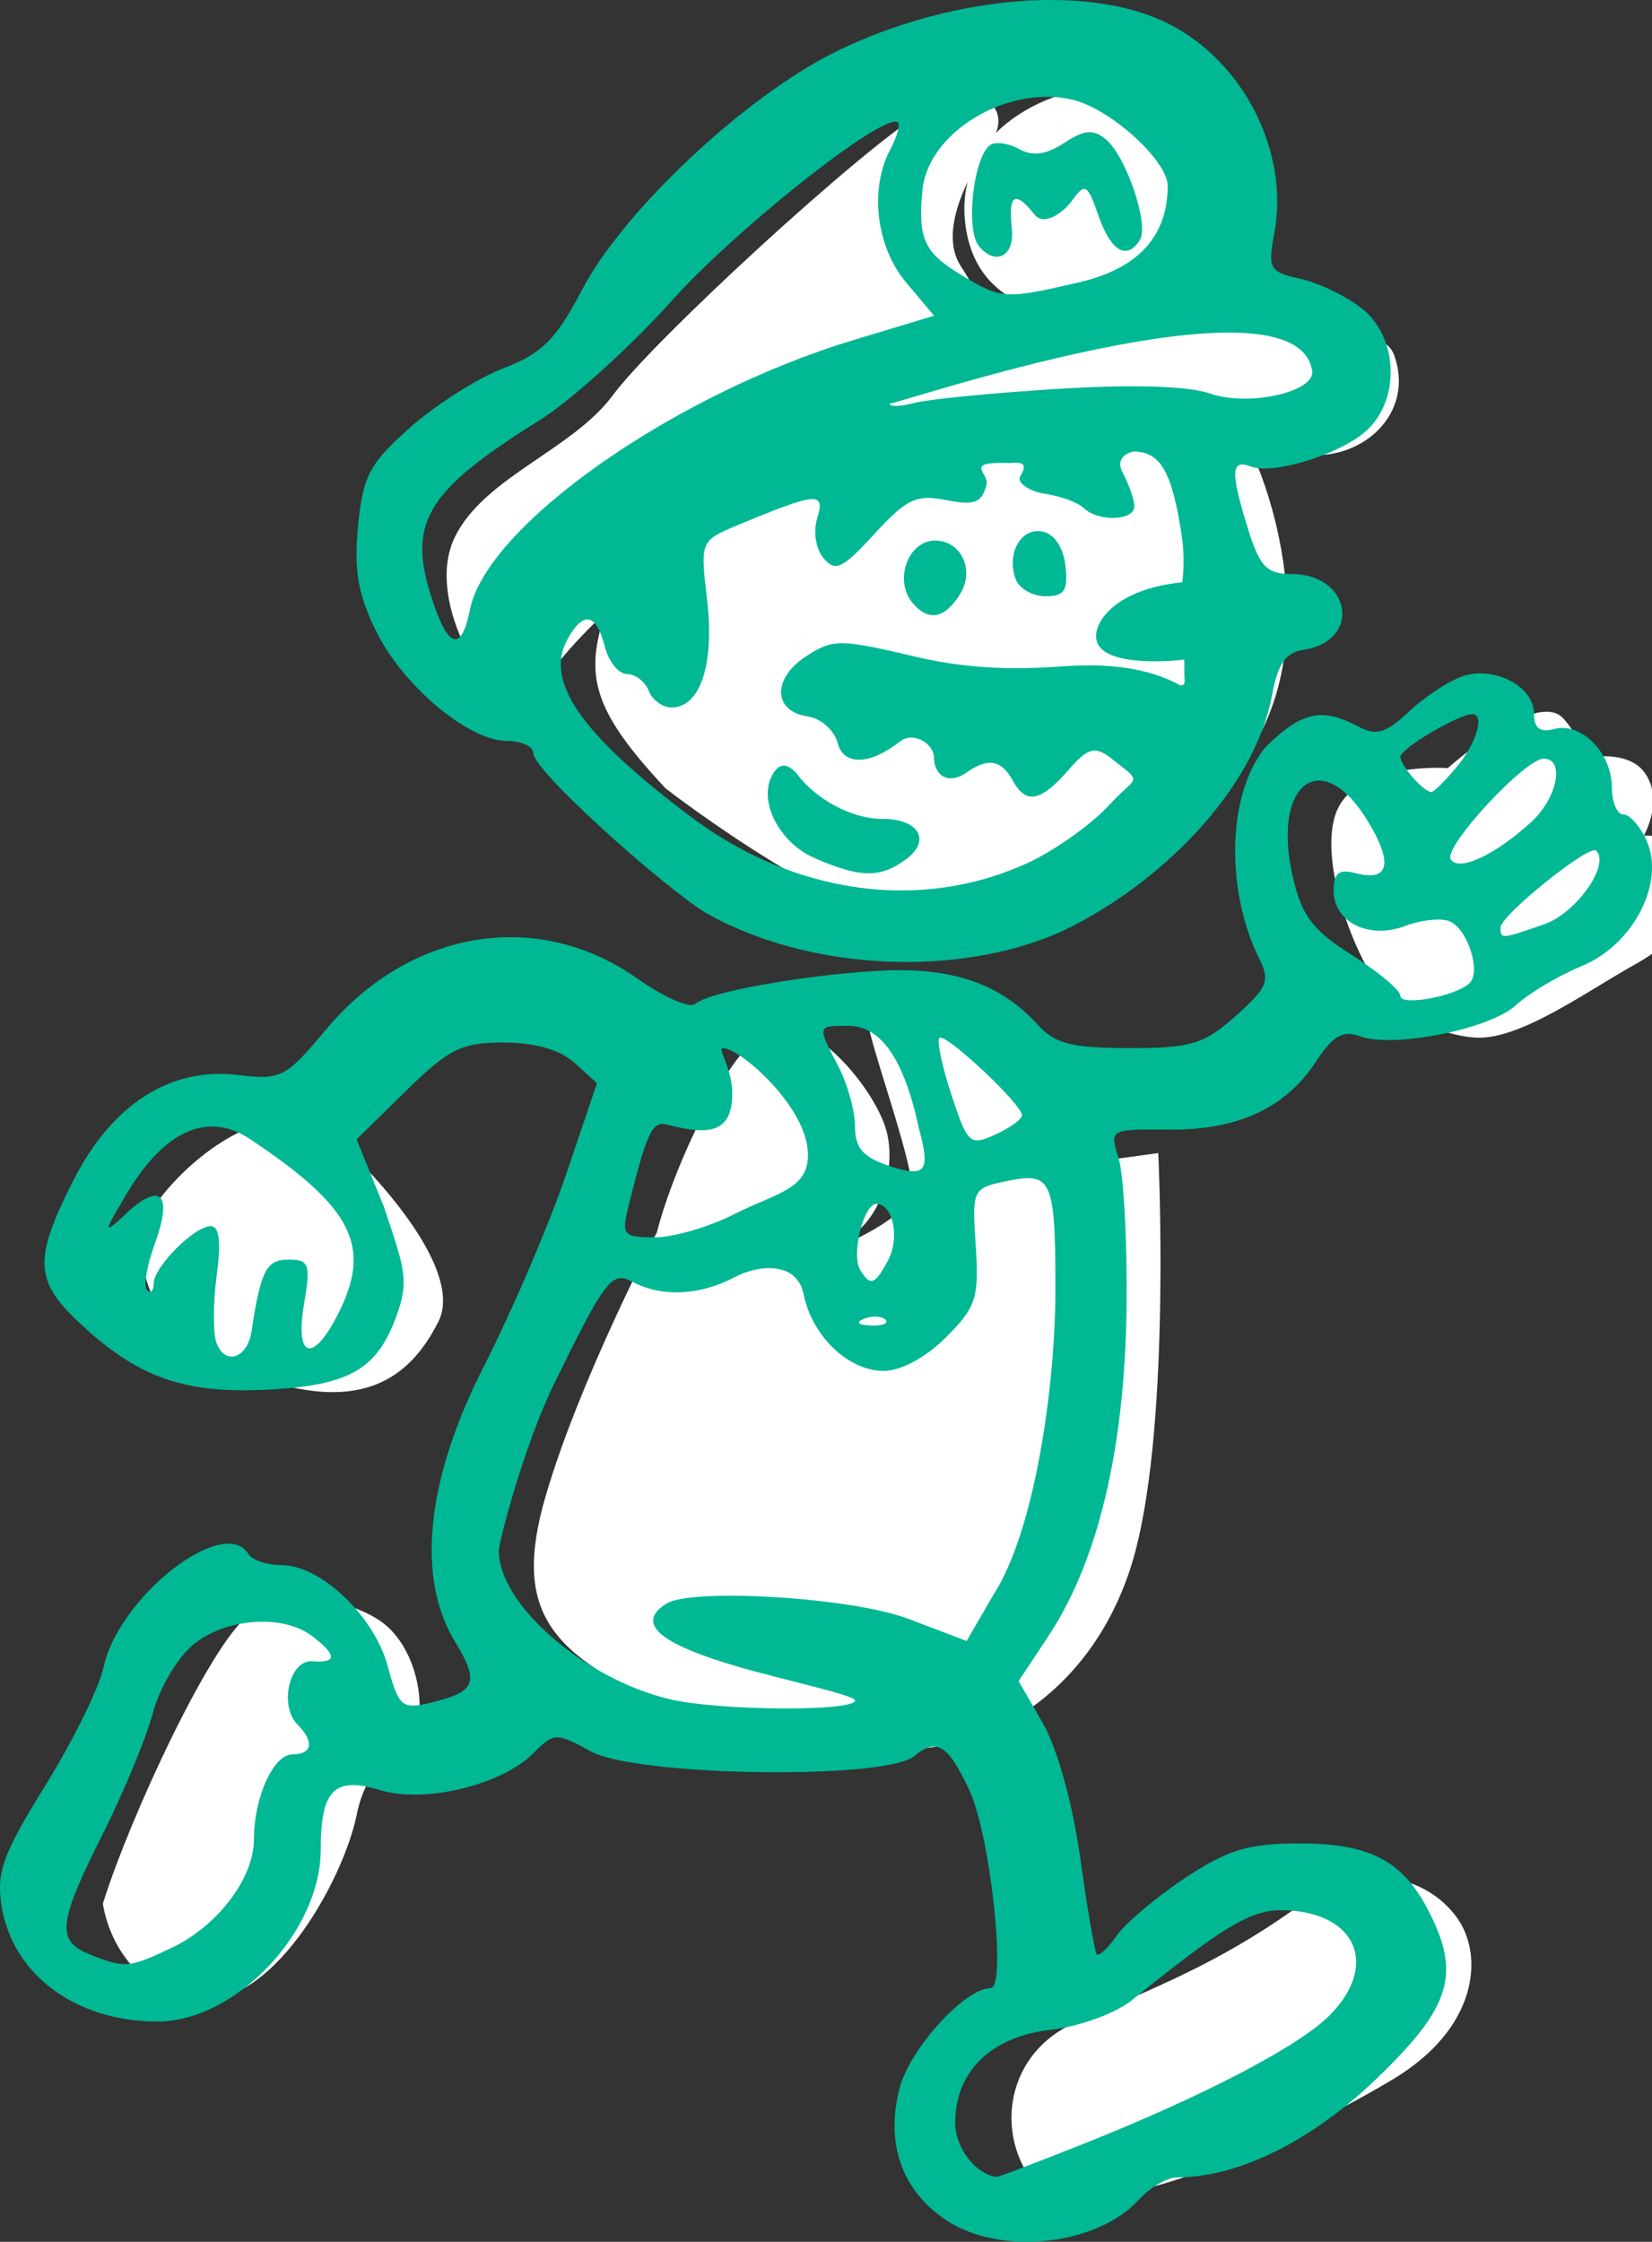 <?xml version="1.0" ?><svg height="247.447mm" viewBox="0 0 182.395 247.447" width="182.395mm" xmlns="http://www.w3.org/2000/svg">
    <rect x="0" y="0" width="182.395" height="247.447" fill="#333333" stroke="none"/>
    <path d="m 17506.447,2928.463 c -3.175,0.026 -6.287,0.186 -9.273,0.457 -13.286,1.208 -30.576,7.288 -42.297,19.076 3.162,-7.884 -1.177,-15.003 -11.043,-15.07 -5.176,-0.034 -11.871,1.87 -19.793,6.623 -25.353,15.21 -111.818,94.756 -128.719,117.629 -16.901,22.873 -53.309,33.967 -65.763,58.898 -12.453,24.931 10.294,66.273 30.818,75.822 0.616,-10.62 13.946,-27.325 31.801,-44.168 -8.928,26.655 -5.031,40.971 24.949,73.182 0,0 79.579,62.062 123.039,61.891 43.459,-0.172 98.374,-33.505 124.742,-84.34 24.254,-46.759 3.362,-105.675 -6.574,-123.772 9.73,3.587 17.983,7.388 29.314,7.531 22.619,0.286 41.49,-19.156 33.04,-41.914 -8.452,-22.758 -113.287,-7.835 -139.782,-6.748 -26.495,1.086 -31.07,-15.386 -40.664,-30.082 -6.283,-9.625 -2.876,-23.115 2.819,-35.045 -1.445,5.713 -1.807,12.082 -0.721,19.154 5.924,38.599 47.015,39.226 77.767,37.168 28.656,-3.374 44.986,-46.66 39.014,-69.818 -5.226,-20.264 -30.446,-26.651 -52.674,-26.475 z m 177.932,260.613 c -14.947,-0.128 -41.236,23.488 -41.236,23.488 0,0 -35.135,-2.573 -45.301,15.84 -10.166,18.412 5.335,63.702 21.918,82.457 0,0 16.523,12.865 34.949,13.951 18.426,1.087 45.619,-18.869 66.713,-30.648 21.095,-11.779 27.066,-26.017 23.635,-40.484 -3.431,-14.467 -20.268,-12.924 -20.268,-12.924 0,0 8.512,-14.696 0.443,-26.189 -8.07,-11.493 -29.99,-5.26 -29.99,-5.26 0,0 7.239,-4.915 -3.967,-17.416 -1.75,-1.953 -4.129,-2.791 -6.896,-2.814 z m -262.916,124.828 c -10.507,-0.062 -19.857,0.778 -19.897,3.955 -0.09,7.261 18.952,59.02 18.202,69.912 -0.751,10.892 -19.422,19.757 -40.907,28.961 -7.63,3.269 -18.073,2.85 -28.369,0.963 15.013,-0.796 30.672,-3.769 38.612,-7.086 18.175,-7.592 24.951,-32.464 19.669,-48.574 -5.116,-15.607 -26.066,-41.64 -42.855,-41.861 -0.542,-0.01 -1.092,0.015 -1.645,0.068 -17.695,1.728 -43.275,56.602 -50.681,85.736 0,0 -32.415,61.838 -46.395,110.051 -13.979,48.213 1.877,66.112 53.666,88.572 0,0 39.047,9.964 84.739,15.875 45.69,5.91 92.407,-25.196 107.33,-81.566 14.922,-56.37 9.57,-166 9.57,-166 l -48.994,6.713 -0.447,-1.236 c 11.665,-2.166 32.7,-7.37 31.404,-16.787 -1.784,-12.962 -28.602,-40.802 -39.576,-45.246 -4.115,-1.667 -8.307,-2.196 -11.94,-2.207 -3.635,-0.011 -6.558,0.482 -8.435,0.891 -5.704,-0.467 -14.602,-1.083 -23.051,-1.133 z m -260.551,44.879 c -20.899,-0.372 -46.322,19.707 -58.824,39.451 -9.913,29.792 7.465,56.38 49.781,69.647 42.316,13.266 60.327,-4.287 70.684,-24.701 10.356,-20.414 -22.682,-58.325 -44.221,-77.709 -5.049,-4.543 -11.023,-6.574 -17.42,-6.688 z m 5.951,199.805 c -8.637,0.015 -17.148,2.151 -23.896,7.344 -15.421,11.869 -48.86,83.341 -60.174,119.596 0,0 3.82,33.077 36.754,39.562 32.933,6.486 63.489,-49.42 68.965,-76.465 5.477,-27.045 22.411,-23.738 25.437,-37.357 3.027,-13.62 -2.376,-35.218 -16.646,-44.168 -8.026,-5.035 -19.336,-8.529 -30.44,-8.512 z m 447.473,116.076 c -9.935,-0.135 -21.297,3.16 -33.391,11.9 -33.654,24.321 -61.687,34.635 -92.892,48.449 -31.204,13.814 -33.724,50.522 -14.555,69.914 31.781,15.241 116.383,-27.758 147.443,-46.631 31.061,-18.873 36.465,-45.01 29.043,-61.613 -4.755,-10.636 -17.938,-21.779 -35.648,-22.02 z" fill="#FFFFFF" paint-order="markers stroke fill" transform="translate(-17.237,61.134) translate(-1080.865,-377.648) matrix(0.265,0,0,0.265,-3417.479,-450.031)"/>
    <path d="m 1213.827,316.515 c -7.471,0.052 -15.94,2.014 -23.485,5.727 -9.939,4.891 -23.406,17.529 -27.973,26.252 -2.87,5.482 -4.431,7.043 -8.668,8.662 -2.842,1.085 -7.484,4.028 -10.314,6.539 -4.507,4 -5.221,5.352 -5.754,10.906 -0.47,4.889 0,7.552 2.023,11.642 3.002,6.048 10.205,12.061 14.451,12.061 1.581,0 2.874,0.601 2.874,1.336 0,1.945 14.231,14.666 19.072,17.658 11.443,6.445 27.821,7.086 39.085,2.111 10.873,-5.08 21.508,-15.659 23.428,-26.248 0.605,-3.336 1.505,-4.628 3.42,-4.913 6.496,-0.968 5.345,-8.375 -1.302,-8.375 -2.699,0 -3.49,-0.813 -4.764,-4.896 -1.974,-6.326 -1.927,-7.807 0.223,-6.982 2.62,1.005 10.366,-1.47 13.072,-4.176 3.531,-3.531 3.154,-10.189 -0.751,-13.262 -1.721,-1.354 -4.778,-2.824 -6.793,-3.267 -3.408,-0.749 -3.61,-1.098 -2.878,-5 1.681,-8.962 -3.335,-18.927 -11.649,-23.143 -3.562,-1.806 -8.207,-2.667 -13.318,-2.631 z m 0.07,10.689 c 0.931,0 1.853,0.129 2.75,0.355 4.167,1.046 10.375,6.716 10.375,9.477 0,5.583 -3.289,9.146 -9.837,10.657 -8.227,1.899 -8.508,1.88 -13.202,-0.982 -3.85,-2.348 -4.554,-3.957 -4.035,-9.23 0.554,-5.633 7.434,-10.382 13.949,-10.276 z m -16.924,2.732 c 0,0.042 0.08,0.003 0.115,0.01 v 0.002 c 0.07,0.015 0.126,0.046 0.169,0.089 0.261,0.261 -0.126,1.59 -0.855,2.955 -2.333,4.36 -1.57,10.767 1.752,14.714 l 3.077,3.659 -8.915,2.693 c -19.887,6.007 -40.471,20.474 -42.325,29.745 -0.901,4.504 -2.277,4.353 -3.945,-0.432 -3.148,-9.032 -1.194,-12.468 11.642,-20.477 3.428,-2.139 9.997,-8.079 14.597,-13.199 6.855,-7.629 21.634,-19.403 24.553,-19.747 0.048,-0.009 0.136,-0.055 0.136,-0.013 z m 21.499,1.174 c -0.762,-0.035 -1.625,0.361 -2.881,1.184 -1.974,1.294 -3.481,1.505 -4.932,0.693 -1.149,-0.643 -2.574,-0.869 -3.168,-0.502 -1.899,1.174 -2.841,9.353 -1.292,11.219 1.771,2.134 3.924,1.158 3.619,-1.881 -0.249,-2.486 -0.308,-5.202 2.515,-1.613 1.008,1.282 3.109,-0.157 4.114,-1.532 1.471,-2.011 1.711,-1.875 2.952,1.685 1.362,3.908 3.138,4.929 4.564,2.622 1.033,-1.673 -1.528,-9.233 -3.756,-11.082 -0.61,-0.506 -1.142,-0.774 -1.735,-0.794 z m 24.522,26.494 c 0,2.264 -7.171,3.778 -11.215,2.368 -2.461,-0.858 -8.541,-1.049 -16.896,-0.532 -7.178,0.444 -14.295,1.141 -15.816,1.548 -1.521,0.407 -2.765,0.445 -2.765,0.084 -0.215,0.417 45.329,-15.205 46.691,-3.467 z m -19.743,8.742 v 0.01 c 3.098,0 4.28,2.489 5.316,9.229 0.426,2.77 0.068,5.2 0.068,5.2 -7.069,0.72 -9.616,4.114 -9.513,6.069 0.182,3.449 8.72,2.604 9.737,2.468 l 0.01,1.609 c 0,0.794 0.205,1.229 -0.47,1.229 -3.684,-2.047 -8.269,-2.408 -12.727,-2.109 -3.611,0.242 -9.39,0.622 -16.422,-1.034 -8.473,-1.995 -9.175,-1.996 -12.185,-0.035 -3.726,2.441 -3.605,6.067 0.223,6.615 1.445,0.205 2.926,1.521 3.292,2.921 0.673,2.573 3.569,2.421 6.853,-0.13 1.489,-1.219 3.791,0.217 3.791,1.755 0,1.653 1.311,3.254 3.71,1.569 2.884,-2.025 4.117,-0.61 5.065,1.089 1.469,2.634 3.168,2.048 6.12,-1.346 2.219,-2.552 2.981,-2.62 5.003,-0.973 3.268,2.543 2.407,1.654 -0.456,4.794 -2.116,2.321 -6.211,5.144 -8.944,6.419 -11.845,5.525 -25.922,3.605 -37.468,-5.11 -11.995,-9.053 -16.005,-14.813 -13.534,-19.432 1.732,-3.235 3.223,-2.985 4.147,0.695 0.424,1.689 1.53,3.071 2.458,3.071 0.928,0 2.007,0.829 2.396,1.843 0.389,1.014 1.536,1.843 2.547,1.843 3.151,0 4.734,-4.8 3.906,-11.845 -0.766,-6.522 -0.756,-6.551 3.339,-8.262 8.714,-3.641 9.75,-3.741 8.831,-0.844 -0.478,1.505 -0.188,3.421 0.677,4.462 1.299,1.565 2.097,1.188 5.63,-2.67 3.546,-3.871 4.643,-4.388 7.92,-3.733 3.123,0.625 3.918,0.321 4.444,-1.69 0.34,-1.301 -2.59,-2.537 2.317,-2.407 0.942,0.025 2.565,-0.386 1.415,1.465 -0.446,0.718 1.075,1.705 2.765,1.947 1.689,0.244 3.599,0.946 4.24,1.564 1.608,1.549 5.591,1.417 5.591,-0.184 0,-0.72 -0.573,-2.379 -1.273,-3.686 -1.06,-1.981 1.185,-2.366 1.185,-2.376 z m -10.497,8.792 c -2.152,-0.042 -3.51,2.694 -2.491,5.35 0.389,1.014 1.867,1.843 3.284,1.843 2.085,0 2.503,-0.644 2.189,-3.369 -0.233,-2.034 -1.241,-3.53 -2.542,-3.777 -0.15,-0.035 -0.299,-0.045 -0.441,-0.045 z m -11.415,1.047 c -2.975,0 -4.565,4.366 -2.496,6.857 1.749,2.108 3.533,1.793 5.248,-0.927 1.671,-2.65 0.15,-5.931 -2.752,-5.931 z m 59.906,14.661 v 0.002 c -0.508,0.022 -1.015,0.114 -1.508,0.263 -1.495,0.451 -4.182,2.19 -5.972,3.864 -2.678,2.505 -3.698,2.808 -5.756,1.706 -3.986,-2.133 -6.282,-1.596 -10.285,2.407 -4.278,5.477 -4.16,15.946 -0.661,23.107 1.306,2.586 1.04,3.271 -2.52,6.451 -3.504,3.131 -4.916,3.558 -11.759,3.558 -6.343,0 -8.209,-0.478 -10.115,-2.585 -3.739,-4.132 -8.52,-6.017 -15.255,-6.017 -6.5,0 -20.725,2.085 -22.562,3.737 -0.578,0.52 -3.459,-0.751 -6.402,-2.826 -10.992,-7.748 -25.096,-5.432 -34.351,5.641 -4.446,5.318 -4.982,5.596 -9.712,5.018 -7.473,-0.913 -13.932,3.232 -18.215,11.689 -4.35,8.589 -4.254,11.009 0.615,15.592 6.498,6.116 11.6,7.932 20.921,7.45 9.25,-0.479 12.261,-2.33 14.416,-8.857 1.125,-3.409 0.467,-5.032 -1.661,-11.4 l -2.991,-7.367 5.445,-5.344 c 4.742,-4.654 6.137,-5.345 10.794,-5.345 3.452,0 6.227,0.795 7.826,2.243 l 2.476,2.243 -3.4,10.045 c -1.87,5.525 -5.967,15.087 -9.106,21.249 -6.561,12.88 -7.336,23.518 -3.163,30.363 2.744,4.5 2.307,5.55 -2.802,6.753 -3.055,0.72 -3.434,0.386 -4.629,-4.053 -1.493,-5.543 -7.393,-11.16 -11.723,-11.16 -1.598,0 -3.248,-0.552 -3.665,-1.228 -2.703,-4.372 -14.339,4.74 -15.999,12.528 -0.476,2.233 -3.36,8.088 -6.41,13.011 -4.715,7.613 -5.438,9.61 -4.829,13.361 1.224,7.54 8.212,12.707 17.187,12.707 8.638,0 18.039,-9.892 18.039,-18.982 0,-6.606 1.511,-8.111 6.583,-6.555 4.843,1.487 13.366,-0.557 16.848,-4.039 2.334,-2.334 2.544,-2.343 6.386,-0.244 5.068,2.769 32.521,3.164 35.694,0.531 2.488,-2.065 3.762,-1.281 6.112,3.771 2.329,5.007 4.13,21.831 2.336,21.831 -2.813,0 -8.848,6.603 -10.023,10.967 -1.662,6.172 0.261,11.532 5.297,14.758 6,3.844 16.543,2.652 21.102,-2.385 1.22,-1.348 3.138,-2.451 4.262,-2.451 6.725,0 14.868,-4.044 22.019,-10.933 8.198,-7.898 9.303,-11.512 5.668,-18.543 -2.839,-5.489 -6.487,-7.387 -14.202,-7.387 -5.65,0 -7.924,0.686 -12.649,3.816 -3.169,2.099 -6.568,4.969 -7.554,6.377 -0.987,1.409 -1.98,2.319 -2.207,2.022 -0.227,-0.296 -1.046,-5.093 -1.822,-10.656 -0.822,-5.904 -2.531,-12.064 -4.104,-14.797 l -2.693,-4.679 3.273,-4.945 c 6.094,-9.208 8.512,-22.511 8.649,-36.664 0.07,-7.096 -0.331,-14.347 -0.887,-16.113 -1.006,-3.191 -0.972,-3.21 5.53,-3.148 7.645,0.073 12.905,-2.366 16.298,-7.558 1.826,-2.795 2.945,-3.44 4.79,-2.757 3.688,1.364 14.375,-0.761 17.274,-3.436 1.422,-1.312 4.679,-3.248 7.237,-4.302 5.72,-2.357 9.267,-9.243 7.151,-13.886 -0.718,-1.576 -1.871,-2.864 -2.561,-2.864 -0.69,0 -1.255,-1.343 -1.255,-2.984 0,-3.788 -3.366,-7.216 -6.327,-6.442 -1.615,0.422 -2.275,-0.073 -2.275,-1.704 0,-2.395 -2.784,-4.342 -5.71,-4.42 -0.169,-0.009 -0.338,-0.009 -0.507,-0.003 z m -0.601,4.496 c 1.429,0 0.492,3.192 -1.713,5.835 -1.268,1.52 -2.521,2.764 -2.784,2.764 -0.858,0 -3.429,-2.924 -3.429,-3.9 0,-0.887 6.431,-4.699 7.927,-4.699 z m -77.171,6.533 c -1.772,2.868 0.546,7.606 4.58,9.36 5.03,2.187 7.224,2.222 10.047,0.157 2.853,-2.086 1.482,-4.487 -2.563,-4.487 -3.561,0 -7.496,-2.327 -9.437,-4.96 -0.944,-1.091 -1.845,-1.315 -2.626,-0.069 z m 85.075,-1.62 c 2.366,0 1.498,4.374 -1.392,7.005 -4.034,3.675 -8.009,5.512 -8.879,4.104 -0.837,-1.353 8.183,-11.109 10.271,-11.109 z m -24.96,2.428 c 1.579,-0.084 3.534,1.242 5.431,4.309 2.938,4.754 2.5,6.879 -1.217,5.908 -1.875,-0.49 -2.457,-0.038 -2.457,1.915 0,3.498 3.899,5.427 7.896,3.907 1.728,-0.657 3.921,-0.896 4.874,-0.531 1.986,0.762 3.56,5.559 2.243,6.838 -1.5,1.457 -7.641,2.59 -7.641,1.409 0,-0.614 -2.4,-2.636 -5.335,-4.491 -4.36,-2.756 -5.555,-4.338 -6.545,-8.663 -1.468,-6.413 0.118,-10.462 2.75,-10.601 z m 30.65,7.679 v 0 c 0.042,0 0.073,0.035 0.094,0.045 1.569,1.569 -2.189,6.893 -5.74,8.131 -4.735,1.651 -4.821,1.657 -4.821,0.356 0,-1.294 9.216,-8.741 10.465,-8.532 z m -82.483,19.383 c 3.632,0 6.18,3.713 7.817,11.384 1.261,4.625 0.75,5.373 -3.069,4.163 -3.111,-1.021 -3.994,-2 -4.001,-4.435 0,-1.719 -0.834,-4.71 -1.843,-6.645 -2.352,-4.511 -2.362,-4.467 1.096,-4.467 z m 10.144,1.303 v 10e-4 c 1.071,-0.104 9.04,7.388 9.04,8.569 0,0.435 -1.33,1.397 -2.954,2.137 -2.79,1.271 -3.055,1.03 -4.837,-4.385 -1.037,-3.151 -1.636,-5.981 -1.33,-6.287 0.035,-0.035 0.044,-0.035 0.08,-0.035 z m -24.012,1.156 c 1.89,0 8.691,5.985 9.352,10.911 0.628,4.68 -3.238,4.956 -8.066,7.419 -2.758,1.407 -6.705,2.557 -8.773,2.557 -3.484,0 -3.697,-0.247 -2.921,-3.379 2.038,-8.227 2.638,-9.502 4.264,-9.069 4.746,1.264 7.337,0.905 7.196,-3.722 -0.077,-2.534 -1.62,-4.718 -1.053,-4.718 z m -56.281,8.659 c 1.429,0.018 2.829,0.515 4.173,1.429 11.383,7.605 13.473,11.867 9.545,19.462 -2.741,5.299 -4.654,4.623 -3.654,-1.29 0.746,-4.418 0.573,-4.916 -1.712,-4.916 -2.442,0 -3.073,1.218 -4.078,7.885 -0.453,3.009 -2.898,3.866 -3.862,1.353 -0.408,-1.058 -0.401,-4.399 0,-7.424 0.511,-3.729 0.307,-5.5 -0.641,-5.5 -1.827,0 -6.31,4.51 -6.31,6.348 0,0.789 -0.328,1.107 -0.73,0.707 -0.4,-0.4 -0.034,-2.69 0.852,-5.089 1.93,-5.337 0.796,-6.835 -2.804,-3.701 -3.802,3.683 -2.129,1.355 -0.315,-1.824 3.112,-5.213 6.393,-7.483 9.536,-7.442 z m 90.04,5.695 c 2.724,0.035 2.981,2.453 2.981,12.293 0,10.812 -2.31,26.7 -6.834,33.687 l -2.966,5.11 -6.417,-2.439 c -6.295,-2.393 -23.917,-3.421 -26.7,-1.701 -3.478,2.15 -0.907,4.427 7.881,6.98 5.069,1.473 12.921,3.148 12.921,3.719 0,1.252 -15.054,1.157 -20.499,-0.14 -9.38,-2.234 -18.839,-10.459 -18.839,-16.379 0,-0.938 2.758,-11.579 6.13,-18.474 5.547,-11.343 6.358,-12.414 8.521,-11.257 3.273,1.752 7.452,1.591 11.334,-0.434 3.118,-1.627 6.986,-1.552 7.659,1.813 0.931,4.653 4.942,8.501 8.861,8.501 1.883,0 4.666,-1.501 6.868,-3.704 3.327,-3.327 3.661,-4.35 3.285,-10.082 -0.413,-6.304 -0.372,-6.389 3.508,-7.187 0.918,-0.188 1.679,-0.31 2.307,-0.306 z m -16.786,2.847 c 1.841,0 2.617,3.752 1.289,6.233 -1.451,2.712 -1.946,2.884 -3.067,1.069 -1.021,-1.652 0.355,-7.302 1.778,-7.302 z m 0,12.439 c 0.427,0.035 0.795,0.129 0.999,0.334 0.408,0.408 -0.317,0.699 -1.613,0.646 -1.431,-0.059 -1.723,-0.351 -0.743,-0.744 0.443,-0.178 0.93,-0.254 1.357,-0.237 z m -67.723,33.68 c 2.078,0 4.049,0.539 5.45,1.602 2.731,2.073 2.73,2.978 0,2.761 -2.515,-0.199 -3.716,4.9 -1.642,6.975 1.885,1.885 1.654,3.299 -0.539,3.299 -2.116,0 -4.27,4.748 -4.27,9.412 0,4.256 -4.015,9.539 -9.072,11.939 -4.728,2.244 -5.189,2.281 -9.053,0.728 -3.713,-1.492 -3.501,-3.476 1.417,-13.241 2.3,-4.566 4.801,-10.604 5.559,-13.418 0.771,-2.862 2.79,-6.229 4.585,-7.64 2.044,-1.607 4.894,-2.434 7.566,-2.416 z m 112.324,31.839 c 8.279,0 11.063,5.986 5.412,11.637 -3.408,3.408 -14.014,8.937 -27.166,14.161 -5.111,2.031 -9.417,3.675 -9.568,3.654 -2.349,-0.32 -4.575,-3.239 -4.575,-6.001 0,-5.642 3.978,-9.51 10.544,-10.251 3.169,-0.357 7.152,-1.807 8.949,-3.258 9.91,-8.001 13.113,-9.943 16.404,-9.943 z" fill="#00B894" transform="translate(-17.237,61.134) translate(-1080.865,-377.648)"/>
</svg>